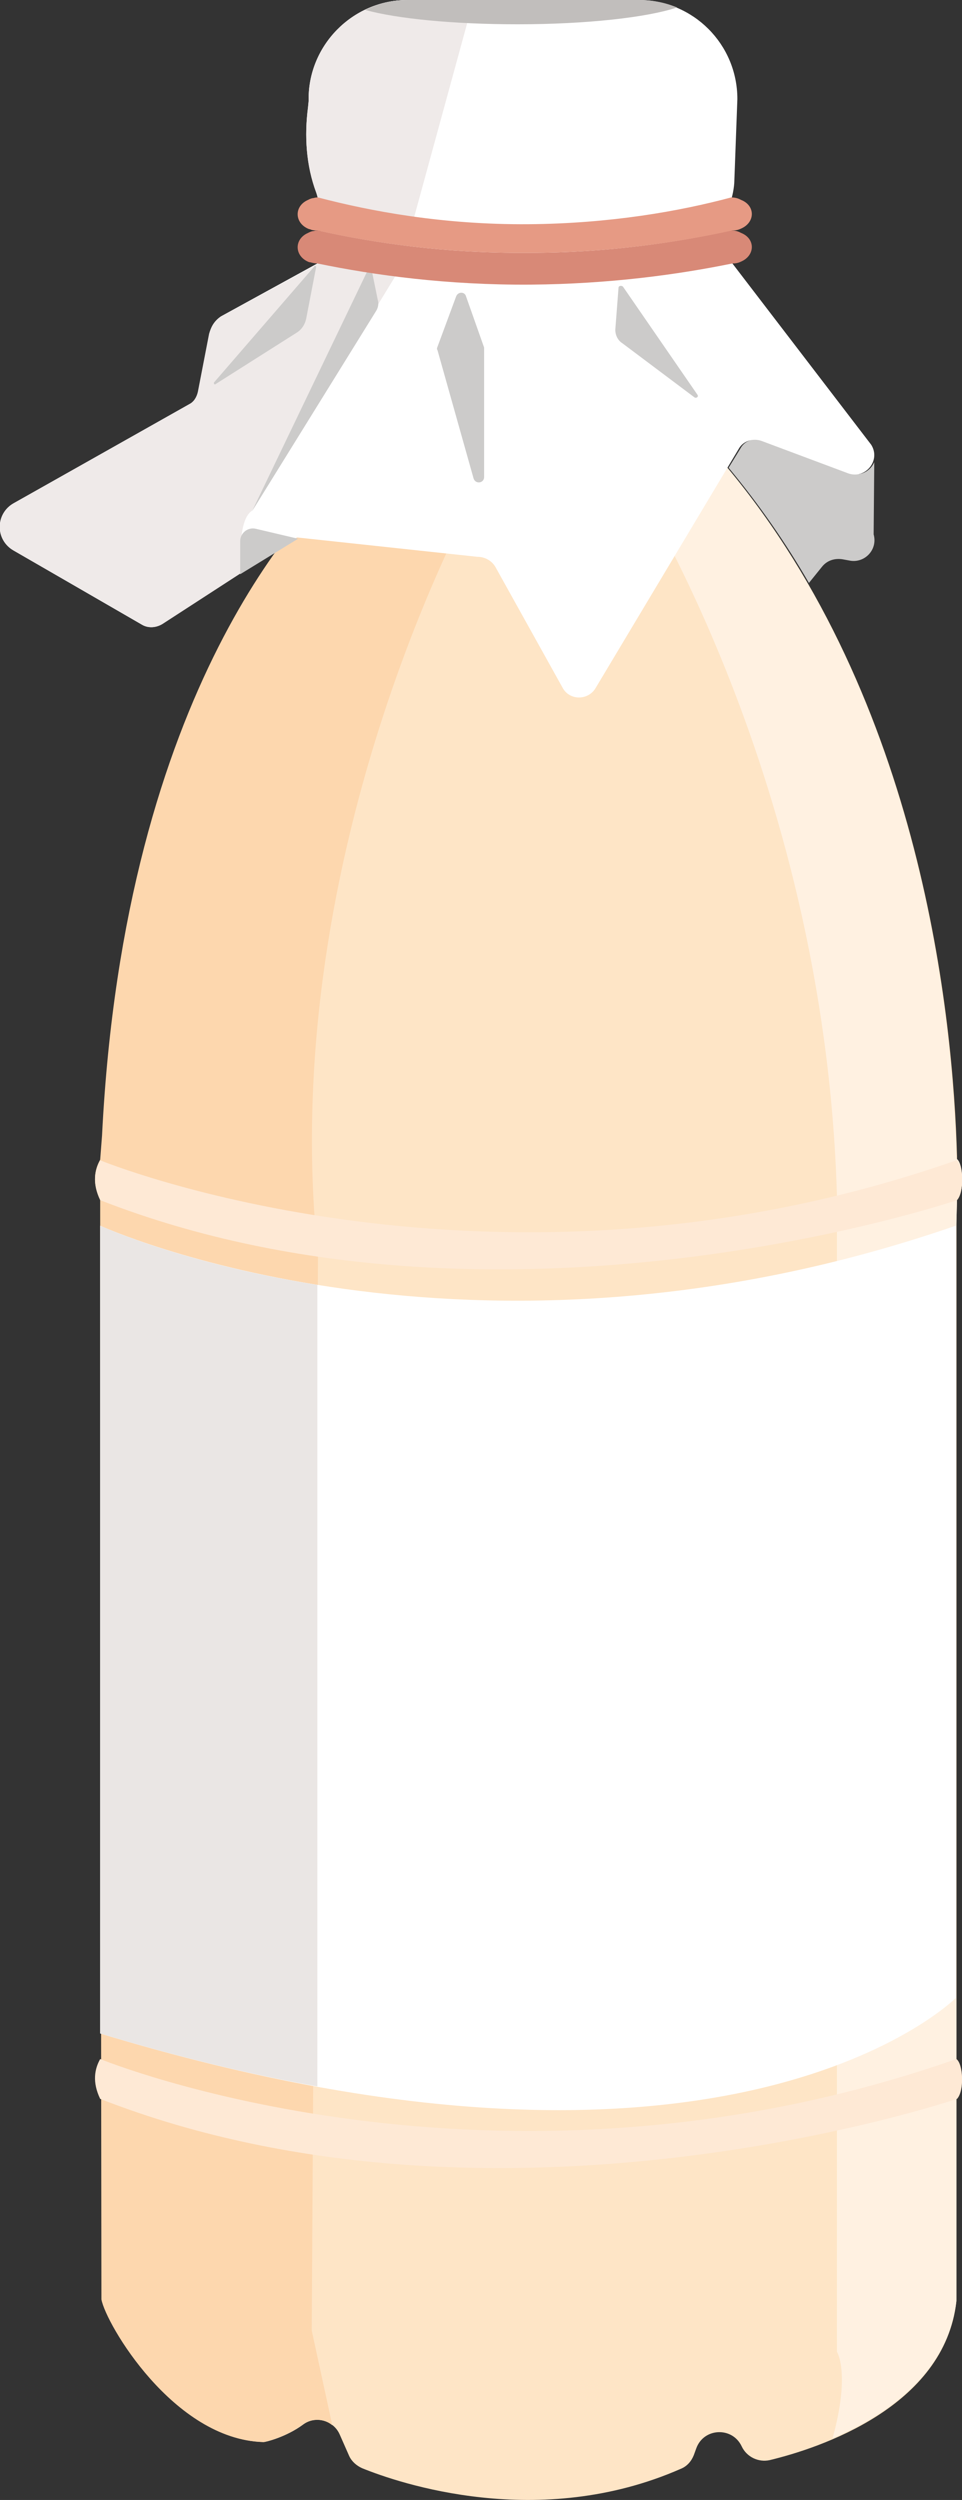 <?xml version="1.0" encoding="utf-8"?>
<!-- Generator: Adobe Illustrator 27.5.0, SVG Export Plug-In . SVG Version: 6.00 Build 0)  -->
<svg version="1.1" id="Layer_1" xmlns="http://www.w3.org/2000/svg" xmlns:xlink="http://www.w3.org/1999/xlink" x="0px" y="0px"
	 viewBox="0 0 154.6 401.4" style="enable-background:new 0 0 154.6 401.4;" xml:space="preserve">
<rect x="0" y="0" width="154.6" height="401.4" fill="#333333" stroke="none"/>
<style type="text/css">
	.st0{fill:#FEE5C6;}
	.st1{fill:#FFF1E1;}
	.st2{fill:#FDD7AE;}
	.st3{fill:#FEE9D5;}
	.st4{fill:#CCCBCA;}
	.st5{fill:#FFFFFF;}
	.st6{fill:#EFEAE9;}
	.st7{fill:#C1BEBC;}
	.st8{fill:#EAE6E4;}
	.st9{fill:#D88977;}
	.st10{fill:#E69A84;}
</style>
<g>
	<g>
		<path class="st0" d="M111.3,40.7H61.4c-2.2,0-3.9,1.8-3.9,3.9v27.6c0,1.1-0.5,2.2-1.3,3c-6.7,5.8-36.1,35-39.7,107.1
			c-0.1,1.3-0.3,3.9-0.3,3.9c-0.9,1.6-1.3,3.7,0,6.4c0,0,0,2.7,0,4.1c0,0,0.2,172,0.2,172.5c0.7,3.9,11.6,22.5,26,22.9
			c0.3,0,3.6-0.8,6.3-2.8c2-1.5,4.9-0.7,5.9,1.6l1.5,3.4c0.4,0.9,1.2,1.6,2.1,2c5.9,2.4,28.4,10.1,51.2,0.1c1-0.4,1.7-1.2,2.1-2.2
			l0.4-1.1c1.2-3.3,5.8-3.5,7.3-0.3h0c0.8,1.7,2.7,2.6,4.5,2.2c7.9-1.9,28.1-8.5,30-25.5c0-0.2,0-0.3,0-0.5l0-172.2
			c0-0.1,0-0.1,0-0.2c0-0.4,0.1-4,0.1-4c1.2-1.3,1-5.6,0-6.4c0,0,0-0.4,0-0.5c-0.6-22.1-5.6-73.1-36.9-110.6
			c-0.6-0.7-0.9-1.5-0.9-2.4l-0.6-28.2C115.2,42.4,113.5,40.7,111.3,40.7z"/>
		<path class="st1" d="M153.7,185.6c-0.6-22.1-5.6-73.1-36.9-110.6c-0.6-0.7-0.9-1.5-0.9-2.4l-0.6-28.2c0-2.1-1.8-3.9-3.9-3.9h-11.2
			v34.1c0,0,32.3,48.5,34.3,117.3v185.7c0,0,2.2,3.4-0.7,13.9c8.7-3.7,18.6-10.5,19.9-22.1c0-0.2,0-0.3,0-0.5V196.7
			c0-0.1,0-0.1,0-0.2c0-0.4,0.1-4,0.1-4c1.2-1.3,1-5.6,0-6.4C153.7,186.1,153.7,185.8,153.7,185.6z"/>
		<path class="st2" d="M77.3,40.7h-16c-2.2,0-3.9,1.8-3.9,3.9v27.6c0,1.1-0.5,2.2-1.3,3c-6.7,5.8-36.1,35-39.7,107.1
			c-0.1,1.3-0.3,3.9-0.3,3.9c-0.9,1.6-1.3,3.7,0,6.4c0,0,0,2.7,0,4.1c0,0,0.2,172,0.2,172.5c0.7,3.9,11.6,22.5,26,22.9
			c0.3,0,3.6-0.8,6.3-2.8c1.5-1.1,3.5-1,4.8,0.1c-1.8-8.3-3.3-15.2-3.3-15.2l1-172.5c-7-66.2,26.3-124.2,26.3-124.2V40.7z"/>
	</g>
	<path class="st3" d="M153.7,186.3c-74.3,26-137.6,0-137.6,0c-0.9,1.6-1.3,3.7,0,6.4c64,25,137.7,0,137.7,0
		C155,191.4,154.8,187.1,153.7,186.3z"/>
	<path class="st3" d="M153.7,330.6c-74.3,26-137.6,0-137.6,0c-0.9,1.6-1.3,3.7,0,6.4c64,25,137.7,0,137.7,0
		C155,335.7,154.8,331.4,153.7,330.6z"/>
	<g>
		<g>
			<g>
				<path class="st4" d="M132.1,91c0.8-1,2-1.4,3.3-1.2l1.1,0.2c2.4,0.5,4.6-1.7,3.9-4.2l0.1-11.6c-0.6,1.4-2.2,2.4-3.9,1.7
					l-13.9-5.2c-1.4-0.5-3,0-3.7,1.3l-1.9,3.1c4.9,5.9,9.2,12.1,12.9,18.5L132.1,91z"/>
				<g>
					<path class="st5" d="M65.5,0h37.1c8.8,0,15.9,7.1,15.9,15.9l-0.5,13.5c-0.1,1.3-0.4,2.6-0.9,3.8c-2,4.1,0.3,8.7,0.6,9.1
						L140,71.4c1.6,2.5-0.9,5.6-3.7,4.6l-13.9-5.2c-1.4-0.5-3,0-3.7,1.3l-23,38.4c-1.2,2-4.2,2-5.3-0.1L79.6,91
						c-0.6-1-1.7-1.6-2.9-1.6l-28.9-3.1c-0.5,0-8.9,5.5-9.3,5.8l-12.5,8.1c-1,0.6-2.2,0.7-3.2,0.1L2.2,88.4c-3-1.7-2.9-6,0-7.6
						l28.2-15.9c0.8-0.4,1.3-1.2,1.5-2.1l1.8-9.3c0.2-1.1,0.8-2,1.8-2.7L51,42.3c0.5-0.4,0.9-8.5-0.2-11.5c-1.6-4.3-1.9-9-1.3-13.6
						l0.1-1C49.4,7.4,56.6,0,65.5,0z"/>
					<path class="st6" d="M76.1,0H65.5c-8.9,0-16.1,7.4-15.9,16.3l-0.1,1c-0.6,4.6-0.3,9.3,1.3,13.6c1.1,2.9,0.7,11.1,0.2,11.5
						l-15.6,8.5c-0.9,0.6-1.5,1.6-1.8,2.7l-1.8,9.3c-0.2,0.9-0.7,1.7-1.5,2.1L2.2,80.8c-3,1.7-3,5.9,0,7.6l20.7,11.9
						c1,0.6,2.2,0.5,3.2-0.1l12.5-8.1c0.3-0.2-0.7-8.4,1.9-10.1l23.8-38.9L76.1,0z"/>
				</g>
			</g>
			<g>
				<path class="st4" d="M38.6,92.2v-5.3c0-1.3,1.2-2.3,2.5-2l6.8,1.6L38.6,92.2z"/>
				<path class="st4" d="M40.5,82.1L60.4,50c0.4-0.6,0.5-1.3,0.3-1.9l-0.9-4.4c-0.1-0.4-0.7-0.5-0.8-0.1L40.5,82.1z"/>
				<path class="st4" d="M73.3,47.6l-3,8.1c-0.1,0.2-0.1,0.4,0,0.5l5.8,20.6c0.3,1,1.7,0.8,1.7-0.2V56.1c0-0.1,0-0.2,0-0.3l-2.9-8.2
					C74.7,46.8,73.6,46.8,73.3,47.6z"/>
				<path class="st4" d="M34.6,61.7l13.1-8.3c0.8-0.5,1.3-1.3,1.5-2.2l1.6-8.3c0-0.2-0.2-0.3-0.3-0.1L34.4,61.4
					C34.3,61.6,34.5,61.8,34.6,61.7z"/>
				<path class="st4" d="M99.4,46.2l-0.5,6.5c-0.1,0.9,0.3,1.9,1.1,2.4l11.6,8.7c0.3,0.2,0.7-0.1,0.5-0.4l-12-17.4
					C99.8,45.8,99.4,45.9,99.4,46.2z"/>
			</g>
		</g>
		<path class="st7" d="M58.7,1.6C63.8,3,72.8,3.9,83.2,3.9c11.1,0,20.8-1.1,25.6-2.7c-1.9-0.8-4-1.2-6.1-1.2H65.5
			C63,0,60.7,0.6,58.7,1.6z"/>
	</g>
	<g>
		<path class="st5" d="M16.1,196.8c0,0,59.1,27.1,137.5,0v124c0,0-36.3,36.4-137.5,5.7V196.8z"/>
		<path class="st8" d="M51,206.3L51,206.3c-21.9-3.5-34.9-9.5-34.9-9.5v129.7c12.6,3.8,24.2,6.6,34.9,8.5V206.3z"/>
	</g>
	<g>
		<g>
			<path class="st9" d="M51,42.3c9.2,1.9,20.9,3.5,34.3,3.4c12.6-0.1,23.6-1.6,32.4-3.4c0.3,0,0.8,0,1.4-0.3c2.3-1,2.3-3.7,0-4.6
				l-0.2-0.1c-0.4-0.2-0.9-0.3-1.4-0.3c-8.7,1.9-19.7,3.6-32.6,3.6C71.5,40.7,60,39,51.1,37c-0.2,0-0.4,0-0.7,0.1
				c-0.2,0-0.5,0.1-0.7,0.2l-0.2,0.1c-2.3,1-2.2,3.8,0.2,4.7l0.1,0C50.2,42.2,50.6,42.3,51,42.3z"/>
		</g>
		<path class="st10" d="M51,37c8.9,2,20.5,3.7,33.9,3.6c12.9,0,24.1-1.7,32.8-3.6c0.3,0,0.8,0,1.4-0.3c2.3-1,2.3-3.7,0-4.6l-0.2-0.1
			c-0.4-0.2-0.9-0.3-1.4-0.3c-8.2,2.2-19.4,4.2-32.6,4.3c-13.8,0.1-25.4-2.1-33.8-4.3c-0.2,0-0.4,0-0.7,0.1c-0.2,0-0.5,0.1-0.7,0.2
			l-0.2,0.1c-2.3,1-2.2,3.8,0.2,4.7l0.1,0C50.2,37,50.6,37,51,37z"/>
	</g>
</g>
</svg>
